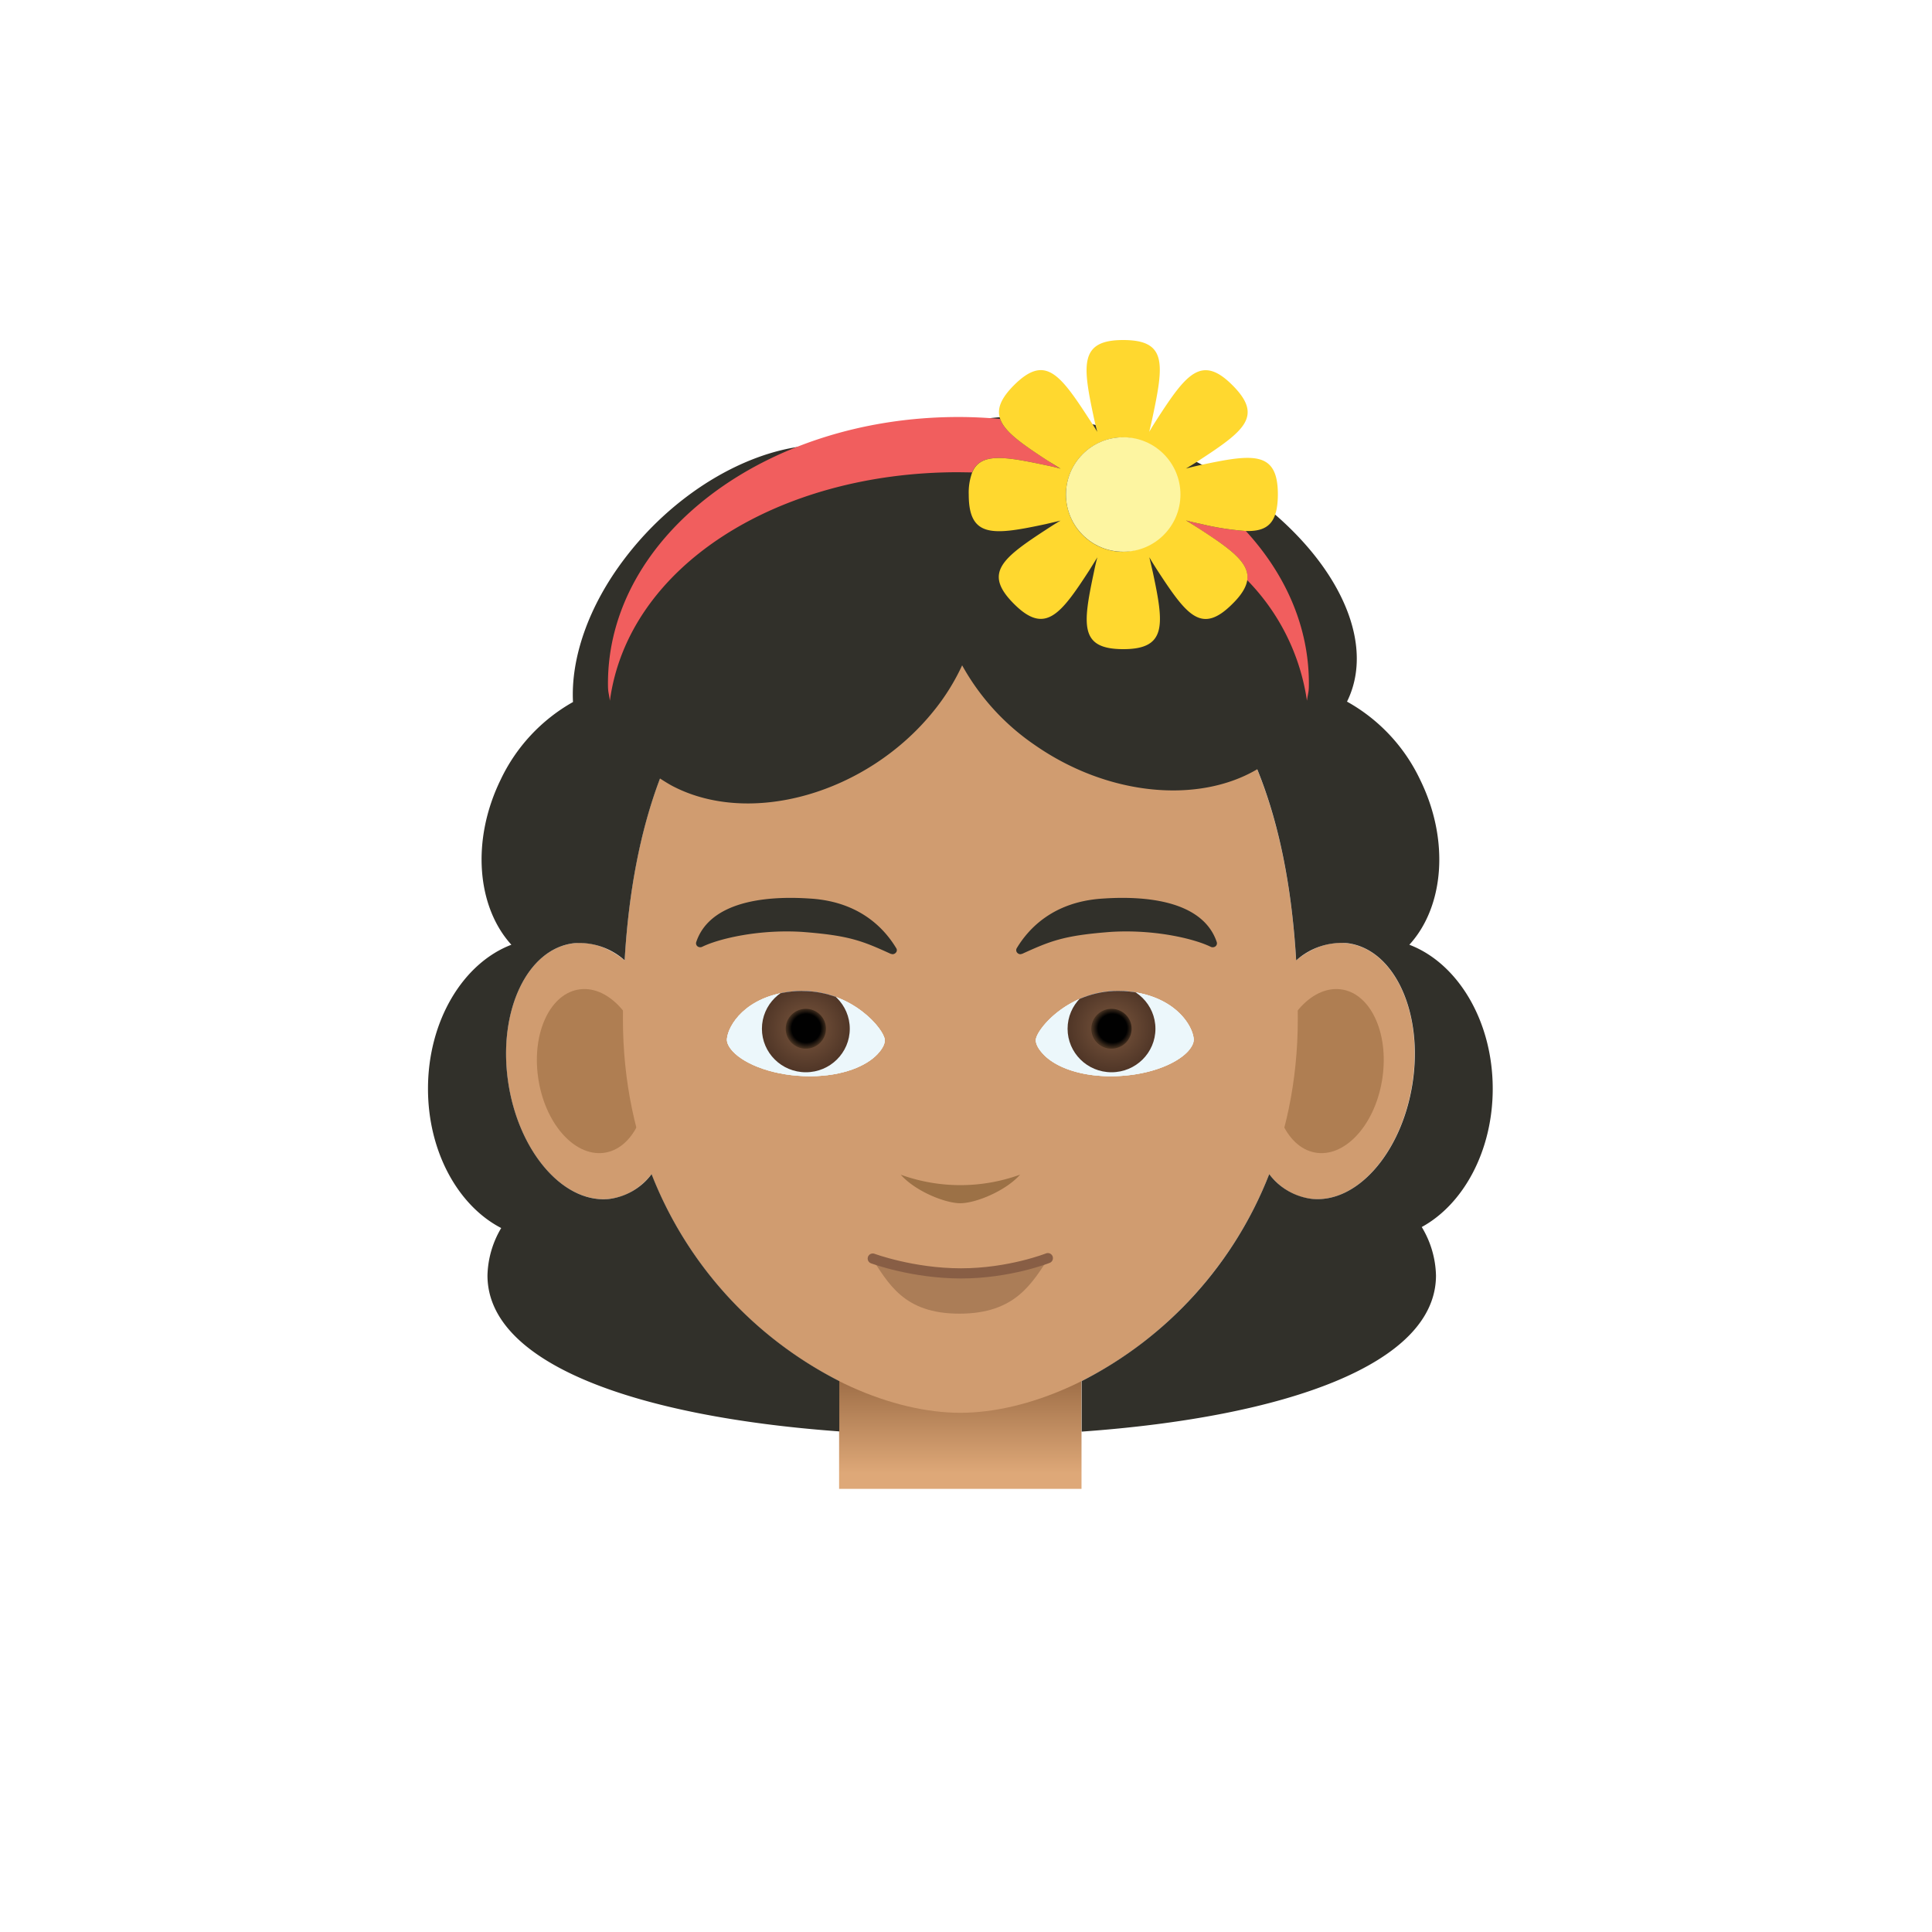 <svg xmlns="http://www.w3.org/2000/svg" xmlns:xlink="http://www.w3.org/1999/xlink" viewBox="0 0 190 190"><path fill="#D09C70" d="M66.45 104.37c.98 6.94-1.92 13-6.47 13.53-4.56.53-9.05-4.66-10.03-11.6-.98-6.95 1.92-13 6.47-13.54 4.55-.53 9.05 4.67 10.03 11.6z"/><path fill="#AF7E52" d="M63.48 104.72c.63 4.44-1.23 8.32-4.14 8.66-2.92.34-5.8-2.99-6.42-7.43-.63-4.44 1.23-8.32 4.14-8.66s5.79 2.98 6.42 7.42z"/><path fill="#D09C70" d="M122.44 104.37c-.98 6.94 1.91 13 6.47 13.53 4.56.53 9.04-4.66 10.02-11.6.99-6.95-1.91-13-6.47-13.54-4.55-.53-9.04 4.67-10.02 11.6z"/><path fill="#AF7E52" d="M125.4 104.72c-.62 4.44 1.24 8.32 4.15 8.66 2.91.34 5.79-2.99 6.41-7.43.63-4.44-1.22-8.32-4.13-8.66-2.92-.34-5.8 2.98-6.42 7.42z"/><linearGradient id="z" x1="94.44" x2="94.44" y1="148.79" y2="135.35" gradientUnits="userSpaceOnUse"><stop offset=".29" stop-color="#dea878"/><stop offset="1" stop-color="#9c6c45"/></linearGradient><path fill="url(#z)" d="M82.52 131.45h23.84v14.97H82.52z"/><path fill="#D09C70" d="M127.63 100.2c0 24.92-20.04 38.74-33.19 38.74-13.15 0-33.18-13.82-33.18-38.74 0-27.57 10.51-43.17 33.18-43.17s33.19 15.6 33.19 43.17z"/><path fill="#9C7146" d="M88.57 115.51c1.43 1.63 4.37 2.82 5.87 2.82s4.44-1.19 5.88-2.81a17.26 17.26 0 0 1-11.75 0z"/><g><path fill="#AB7D57" d="M94.21 125.22c-4.07 0-7.38-1.32-8.61-1.71 1.77 2.7 3.25 5.68 8.75 5.68 5.54 0 7.15-3 8.94-5.73-1.28.38-4.93 1.76-9.08 1.76z"/><path fill="none" stroke="#885E45" stroke-miterlimit="10" d="M85.83 123.77s3.92 1.46 8.68 1.46 8.54-1.5 8.54-1.5" stroke-linecap="round" stroke-linejoin="round"/></g><g fill="#31302A"><path d="M87.77 93.84l-.18-.04c-2.76-1.26-4.05-1.78-8.4-2.13-.59-.05-1.21-.07-1.84-.07-3.56 0-6.8.78-8.29 1.51a.45.45 0 0 1-.46-.04.38.38 0 0 1-.13-.42c.94-2.84 4.16-4.35 9.3-4.35.66 0 1.36.03 2.07.08 4.64.34 7.08 2.84 8.3 4.87.1.15.07.34-.06.46a.43.43 0 0 1-.3.13zM100.05 93.71a.38.38 0 0 1-.06-.46c1.22-2.03 3.66-4.53 8.3-4.87.7-.05 1.4-.08 2.07-.08 5.14 0 8.35 1.5 9.3 4.35.05.15 0 .32-.13.42a.45.45 0 0 1-.47.04c-1.49-.73-4.72-1.51-8.29-1.51-.62 0-1.24.02-1.84.07-4.34.35-5.63.87-8.4 2.13l-.18.04a.42.42 0 0 1-.3-.13z"/></g><g><path fill="#ECF7FB" d="M78.92 97.45c-.36 0-.73.02-1.1.06-4.53.5-6.22 3.35-6.33 4.66-.03.37.17.78.58 1.23 1.22 1.31 4.12 2.44 7.6 2.44h.06c3.16-.02 5.47-1 6.57-2.18.28-.3.75-.88.71-1.4-.07-1.04-3.16-4.8-8.09-4.8zm.73 8.37z"/><defs><path id="A" d="M78.92 97.45c-.36 0-.73.02-1.1.06-4.53.5-6.22 3.35-6.33 4.66-.03.37.17.78.58 1.23 1.22 1.31 4.12 2.44 7.6 2.44h.06c3.16-.02 5.47-1 6.57-2.18.28-.3.75-.88.71-1.4-.07-1.04-3.16-4.8-8.09-4.8zm.73 8.85z"/></defs><clipPath id="B"><use xlink:href="#A" overflow="visible"/></clipPath><g clip-path="url(#B)"><radialGradient id="C" cx="81.96" cy="121.88" r="4.46" gradientTransform="matrix(.969 0 0 .96 -.14 -15.88)" gradientUnits="userSpaceOnUse"><stop offset=".01" stop-color="#b37852"/><stop offset=".73" stop-color="#7b573e"/><stop offset="1" stop-color="#57321d"/></radialGradient><ellipse cx="79.25" cy="101.17" fill="url(#C)" rx="4.32" ry="4.28"/><radialGradient id="D" cx="81.96" cy="121.88" r="2.04" gradientTransform="matrix(.969 0 0 .96 -.14 -15.88)" gradientUnits="userSpaceOnUse"><stop offset=".72" stop-color="#010101"/><stop offset="1" stop-color="#5a4524"/></radialGradient><ellipse cx="79.25" cy="101.17" fill="url(#D)" rx="1.98" ry="1.96"/></g><path fill="#ECF7FB" d="M111.06 97.51a9.82 9.82 0 0 0-1.1-.06c-4.92 0-8.01 3.77-8.09 4.8-.03.53.43 1.1.71 1.4 1.1 1.2 3.42 2.17 6.57 2.19h.07c3.48 0 6.37-1.12 7.6-2.44.4-.45.6-.86.57-1.23-.1-1.3-1.8-4.16-6.33-4.66zm-1.82 8.31z"/><g><defs><path id="E" d="M111.06 97.51a9.82 9.82 0 0 0-1.1-.06c-4.92 0-8.01 3.77-8.09 4.8-.03.53.43 1.1.71 1.4 1.1 1.2 3.42 2.17 6.57 2.19h.07c3.48 0 6.37-1.12 7.6-2.44.4-.45.6-.86.57-1.23-.1-1.3-1.8-4.16-6.33-4.66zm-1.6 8.79z"/></defs><clipPath id="F"><use xlink:href="#E" overflow="visible"/></clipPath><g clip-path="url(#F)"><radialGradient id="G" cx="-226.59" cy="121.88" r="4.46" gradientTransform="matrix(-.969 0 0 .96 -110.16 -15.88)" gradientUnits="userSpaceOnUse"><stop offset=".01" stop-color="#b37852"/><stop offset=".73" stop-color="#7b573e"/><stop offset="1" stop-color="#57321d"/></radialGradient><ellipse cx="109.31" cy="101.17" fill="url(#G)" rx="4.32" ry="4.28"/><radialGradient id="H" cx="-226.59" cy="121.88" r="2.04" gradientTransform="matrix(-.969 0 0 .96 -110.16 -15.88)" gradientUnits="userSpaceOnUse"><stop offset=".72" stop-color="#010101"/><stop offset="1" stop-color="#5a4524"/></radialGradient><ellipse cx="109.31" cy="101.17" fill="url(#H)" rx="1.98" ry="1.96"/></g></g></g><g><path fill="#ECF7FB" d="M78.92 97.45c-.36 0-.73.02-1.1.06-4.53.5-6.22 3.35-6.33 4.66-.03.37.17.78.58 1.23 1.22 1.31 4.12 2.44 7.6 2.44h.06c3.16-.02 5.47-1 6.57-2.18.28-.3.75-.88.71-1.4-.07-1.04-3.16-4.8-8.09-4.8zm.73 8.37z"/><defs><path id="I" d="M78.92 97.45c-.36 0-.73.02-1.1.06-4.53.5-6.22 3.35-6.33 4.66-.03.37.17.78.58 1.23 1.22 1.31 4.12 2.44 7.6 2.44h.06c3.16-.02 5.47-1 6.57-2.18.28-.3.75-.88.71-1.4-.07-1.04-3.16-4.8-8.09-4.8zm.73 8.85z"/></defs><clipPath id="J"><use xlink:href="#I" overflow="visible"/></clipPath><g clip-path="url(#J)"><radialGradient id="K" cx="81.96" cy="121.88" r="4.46" gradientTransform="matrix(.969 0 0 .96 -.14 -15.88)" gradientUnits="userSpaceOnUse"><stop offset=".01" stop-color="#529ed6"/><stop offset=".73" stop-color="#3c60ad"/><stop offset="1" stop-color="#252542"/></radialGradient><ellipse cx="79.25" cy="101.17" fill="url(#K)" rx="4.32" ry="4.28"/><radialGradient id="L" cx="81.96" cy="121.88" r="2.04" gradientTransform="matrix(.969 0 0 .96 -.14 -15.88)" gradientUnits="userSpaceOnUse"><stop offset=".82" stop-color="#010101"/><stop offset="1" stop-color="#2f4a76"/></radialGradient><ellipse cx="79.25" cy="101.17" fill="url(#L)" rx="1.98" ry="1.96"/></g><path fill="#ECF7FB" d="M111.06 97.51a9.82 9.82 0 0 0-1.1-.06c-4.92 0-8.01 3.77-8.09 4.8-.03.53.43 1.1.71 1.4 1.1 1.2 3.42 2.17 6.57 2.19h.07c3.48 0 6.37-1.12 7.6-2.44.4-.45.6-.86.57-1.23-.1-1.3-1.8-4.16-6.33-4.66zm-1.82 8.31z"/><g><defs><path id="M" d="M111.06 97.51a9.82 9.82 0 0 0-1.1-.06c-4.92 0-8.01 3.77-8.09 4.8-.03.53.43 1.1.71 1.4 1.1 1.2 3.42 2.17 6.57 2.19h.07c3.48 0 6.37-1.12 7.6-2.44.4-.45.6-.86.57-1.23-.1-1.3-1.8-4.16-6.33-4.66zm-1.6 8.79z"/></defs><clipPath id="N"><use xlink:href="#M" overflow="visible"/></clipPath><g clip-path="url(#N)"><radialGradient id="O" cx="-226.59" cy="121.88" r="4.46" gradientTransform="matrix(-.969 0 0 .96 -110.16 -15.88)" gradientUnits="userSpaceOnUse"><stop offset=".01" stop-color="#529ed6"/><stop offset=".73" stop-color="#3c60ad"/><stop offset="1" stop-color="#252542"/></radialGradient><ellipse cx="109.31" cy="101.17" fill="url(#O)" rx="4.32" ry="4.28"/><radialGradient id="P" cx="-226.59" cy="121.88" r="2.04" gradientTransform="matrix(-.969 0 0 .96 -110.16 -15.88)" gradientUnits="userSpaceOnUse"><stop offset=".82" stop-color="#010101"/><stop offset="1" stop-color="#2f4a76"/></radialGradient><ellipse cx="109.31" cy="101.17" fill="url(#P)" rx="1.98" ry="1.96"/></g></g><g><path fill="#ECF7FB" d="M78.92 97.45c-.36 0-.73.02-1.1.06-4.53.5-6.22 3.35-6.33 4.66-.03.37.17.78.58 1.23 1.22 1.31 4.12 2.44 7.6 2.44h.06c3.16-.02 5.47-1 6.57-2.18.28-.3.75-.88.71-1.4-.07-1.04-3.16-4.8-8.09-4.8zm.73 8.37z"/><defs><path id="Q" d="M78.92 97.45c-.36 0-.73.02-1.1.06-4.53.5-6.22 3.35-6.33 4.66-.03.37.17.78.58 1.23 1.22 1.31 4.12 2.44 7.6 2.44h.06c3.16-.02 5.47-1 6.57-2.18.28-.3.75-.88.71-1.4-.07-1.04-3.16-4.8-8.09-4.8zm.73 8.85z"/></defs><clipPath id="R"><use xlink:href="#Q" overflow="visible"/></clipPath><g clip-path="url(#R)"><radialGradient id="S" cx="81.96" cy="121.88" r="4.46" gradientTransform="matrix(.969 0 0 .96 -.14 -15.88)" gradientUnits="userSpaceOnUse"><stop offset="0" stop-color="#7b573e"/><stop offset="1" stop-color="#503627"/></radialGradient><ellipse cx="79.25" cy="101.17" fill="url(#S)" rx="4.32" ry="4.28"/><radialGradient id="T" cx="81.96" cy="121.88" r="2.04" gradientTransform="matrix(.969 0 0 .96 -.14 -15.88)" gradientUnits="userSpaceOnUse"><stop offset=".72" stop-color="#010101"/><stop offset="1" stop-color="#432f1f"/></radialGradient><ellipse cx="79.25" cy="101.17" fill="url(#T)" rx="1.98" ry="1.96"/></g><path fill="#ECF7FB" d="M111.06 97.51a9.82 9.82 0 0 0-1.1-.06c-4.92 0-8.01 3.77-8.09 4.8-.03.53.43 1.1.71 1.4 1.1 1.2 3.42 2.17 6.57 2.19h.07c3.48 0 6.37-1.12 7.6-2.44.4-.45.6-.86.57-1.23-.1-1.3-1.8-4.16-6.33-4.66zm-1.82 8.31z"/><g><defs><path id="U" d="M111.06 97.51a9.82 9.82 0 0 0-1.1-.06c-4.92 0-8.01 3.77-8.09 4.8-.03.53.43 1.1.71 1.4 1.1 1.2 3.42 2.17 6.57 2.19h.07c3.48 0 6.37-1.12 7.6-2.44.4-.45.6-.86.57-1.23-.1-1.3-1.8-4.16-6.33-4.66zm-1.6 8.79z"/></defs><clipPath id="V"><use xlink:href="#U" overflow="visible"/></clipPath><g clip-path="url(#V)"><radialGradient id="W" cx="-226.59" cy="121.88" r="4.46" gradientTransform="matrix(-.969 0 0 .96 -110.16 -15.88)" gradientUnits="userSpaceOnUse"><stop offset="0" stop-color="#7b573e"/><stop offset="1" stop-color="#503627"/></radialGradient><ellipse cx="109.31" cy="101.17" fill="url(#W)" rx="4.32" ry="4.28"/><radialGradient id="X" cx="-226.59" cy="121.88" r="2.04" gradientTransform="matrix(-.969 0 0 .96 -110.16 -15.88)" gradientUnits="userSpaceOnUse"><stop offset=".72" stop-color="#010101"/><stop offset="1" stop-color="#432f1f"/></radialGradient><ellipse cx="109.31" cy="101.17" fill="url(#X)" rx="1.98" ry="1.96"/></g></g></g></g><g><path fill="#31302A" d="M146.8 107.07c0-6.7-3.46-12.36-8.2-14.16 3.4-3.71 3.99-10.25 1.07-16.21a17.22 17.22 0 0 0-7.2-7.7c3.43-6.92-2.55-16.99-14.12-23.22-11.78-6.35-25.07-6.41-30.54-.36l-.65.11c-.29-.19-.58-.38-.9-.55-6.83-3.54-17.93.9-24.79 9.9-3.65 4.78-5.34 9.9-5.12 14.16a17.23 17.23 0 0 0-7.12 7.65c-2.91 5.97-2.32 12.5 1.06 16.22-4.73 1.8-8.2 7.45-8.2 14.16 0 6.21 2.98 11.52 7.2 13.7a9.54 9.54 0 0 0-1.35 4.66c0 8.7 14.68 13.89 34.6 15.34v-4.95a38.58 38.58 0 0 1-18.46-20.35 6.2 6.2 0 0 1-4.1 2.43c-4.55.53-9.04-4.67-10.02-11.6-.98-6.95 1.92-13 6.47-13.54a6.7 6.7 0 0 1 5 1.68c.4-6.84 1.56-12.82 3.48-17.88.37.24.75.48 1.15.7 7.68 4.08 19.22.8 25.77-7.35a21.27 21.27 0 0 0 2.79-4.48 22.91 22.91 0 0 0 7.12 7.82c7.23 5.05 16.13 5.81 21.9 2.4 2.14 5.24 3.4 11.53 3.83 18.8a6.7 6.7 0 0 1 5-1.7c4.56.54 7.46 6.6 6.48 13.54-.98 6.94-5.47 12.14-10.03 11.6a6.2 6.2 0 0 1-4.1-2.42 38.57 38.57 0 0 1-18.44 20.35v4.97c20.04-1.43 34.84-6.62 34.84-15.36a9.6 9.6 0 0 0-1.4-4.76c4.1-2.24 6.98-7.49 6.98-13.6z"/></g><g><path fill="#F15E5E" d="M128.72 67.2c0-5.57-2.3-10.73-6.2-14.98a26.9 26.9 0 0 1-4.44-.7c-.55-.11-1.02-.22-1.45-.34.39.23.8.49 1.27.8 3.14 2.02 5.01 3.37 4.75 5.07a21.33 21.33 0 0 1 5.88 11.86c.13-.9.19-.8.19-1.7zM102.84 45.75c.55.11 1.02.22 1.45.34-.39-.23-.8-.49-1.27-.8-2.5-1.62-4.21-2.8-4.66-4.09-1.35-.12-2.72-.19-4.1-.19-19.04 0-34.47 11.73-34.47 26.2 0 .9.06.8.19 1.7 1.78-13.2 16.45-22.47 34.27-22.47l1.35.02c.81-1.94 3.12-1.59 7.24-.71z"/><path fill="#FFD82F" d="M117.9 51.97c-.47-.3-.88-.56-1.27-.79.44.12.9.23 1.45.34a27 27 0 0 0 4.44.7c2.15.06 3.14-.79 3.15-3.6 0-4.29-2.44-3.99-7.59-2.89-.54.12-1.01.23-1.45.35.39-.23.8-.48 1.27-.79 4.51-2.94 6.34-4.37 3.3-7.41-3.03-3.04-4.54-1.1-7.4 3.32-.3.47-.56.88-.78 1.27.1-.44.22-.9.33-1.45 1.12-5.28 1.4-7.58-2.9-7.58s-3.99 2.43-2.89 7.58c.12.55.23 1.02.35 1.45-.23-.39-.49-.8-.8-1.26-2.93-4.52-4.36-6.35-7.4-3.32-1.31 1.32-1.69 2.34-1.35 3.31.45 1.29 2.16 2.47 4.66 4.1l1.28.79c-.44-.12-.9-.23-1.45-.34-4.13-.88-6.43-1.23-7.24.71a5.72 5.72 0 0 0-.34 2.18c0 4.3 2.43 4 7.58 2.9l1.45-.34c-.39.22-.8.48-1.26.78-4.52 2.94-6.36 4.37-3.32 7.41 3.04 3.04 4.55 1.1 7.41-3.31l.79-1.27c-.12.43-.23.9-.34 1.45-1.12 5.27-1.4 7.58 2.9 7.58s3.99-2.44 2.89-7.58l-.34-1.46c.22.39.48.8.78 1.27 2.94 4.51 4.37 6.35 7.41 3.3.88-.87 1.33-1.62 1.44-2.32.25-1.7-1.62-3.05-4.76-5.08zm-7.44 2.3a5.63 5.63 0 1 1 0-11.26 5.63 5.63 0 0 1 0 11.25z"/><circle cx="110.46" cy="48.63" r="5.63" fill="#FDF5A1"/></g><path fill="none" d="M179.83-.53H10.17a10.7 10.7 0 0 0-10.7 10.7v169.66c0 5.9 4.8 10.7 10.7 10.7h169.66c5.9 0 10.7-4.8 10.7-10.7V10.17c0-5.9-4.8-10.7-10.7-10.7z"/></svg>